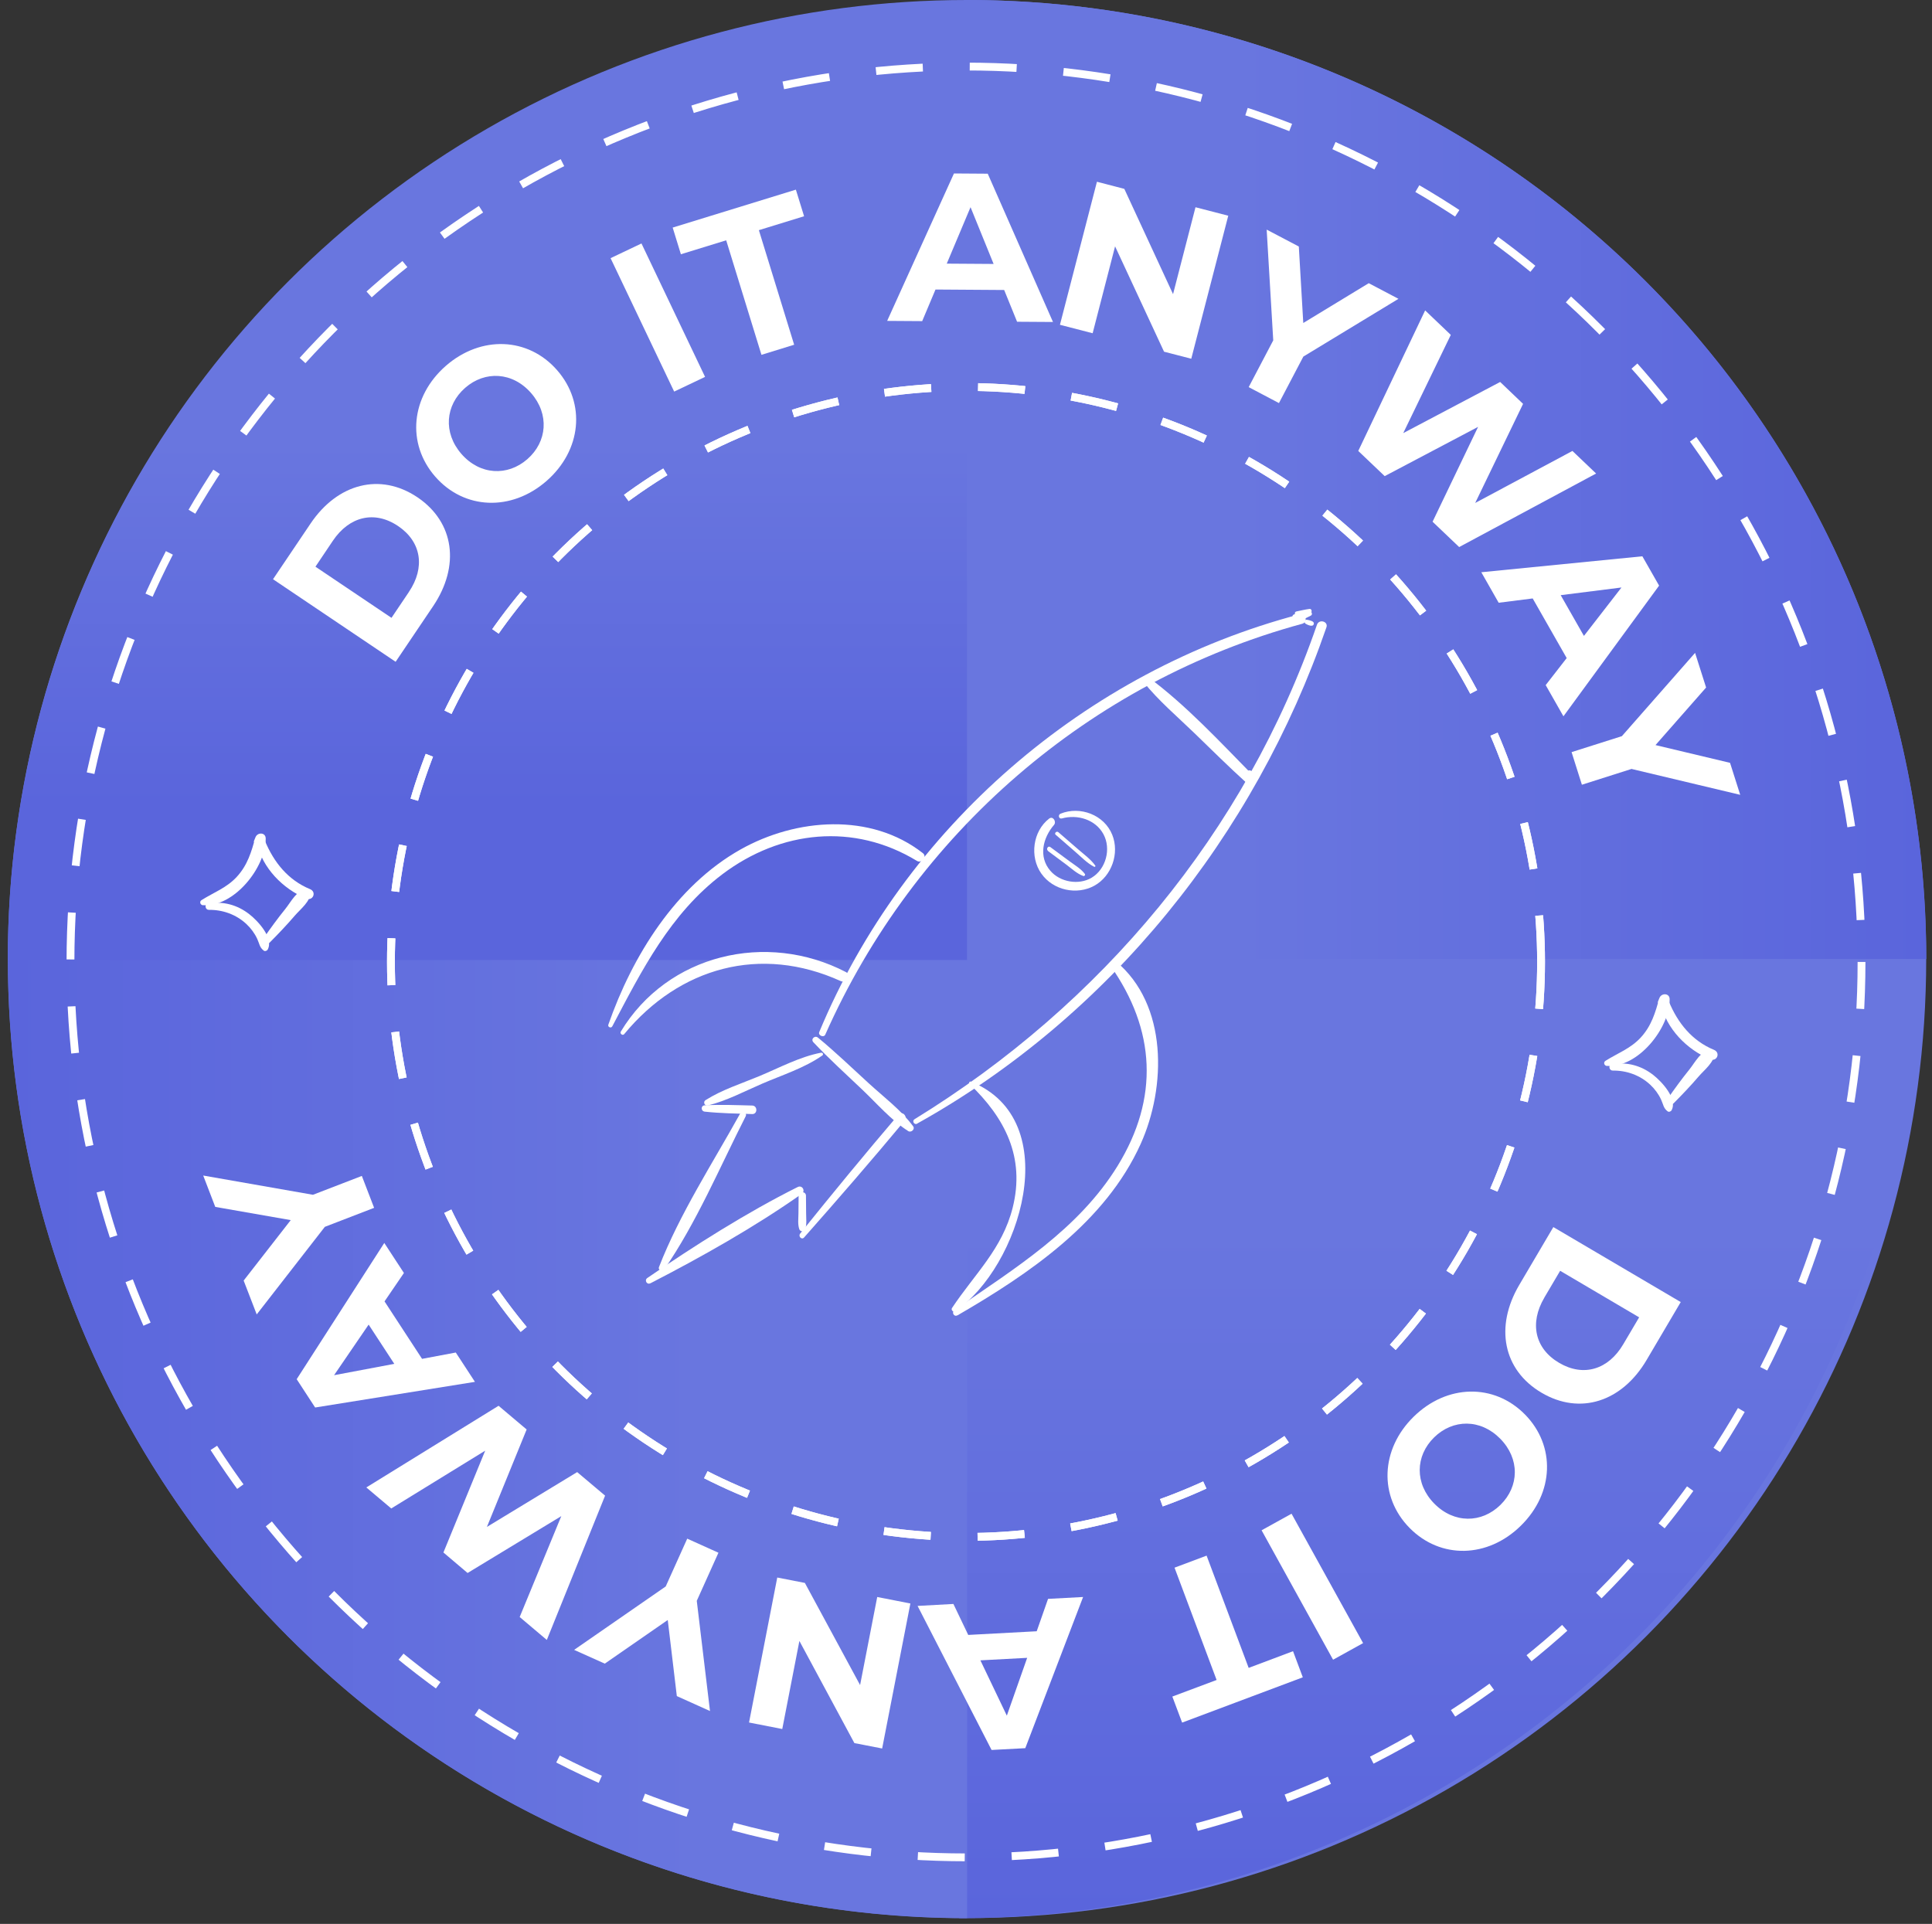 <svg xmlns="http://www.w3.org/2000/svg" xmlns:xlink="http://www.w3.org/1999/xlink" id="Capa_1" data-name="Capa 1" viewBox="0 0 247 246"><rect x="0" y="0" width="247" height="246" fill="#333333" stroke="none"/><defs><style>      .cls-1 {        fill: #6976df;      }      .cls-1, .cls-2, .cls-3, .cls-4, .cls-5, .cls-6 {        stroke-width: 0px;      }      .cls-2 {        fill: url(#Degradado_sin_nombre_4);      }      .cls-3 {        fill: url(#Degradado_sin_nombre_3);      }      .cls-4 {        fill: url(#Degradado_sin_nombre_2);      }      .cls-5 {        fill: url(#Degradado_sin_nombre);      }      .cls-7 {        fill: none;        stroke: #fff;        stroke-dasharray: 0 0 6 6;      }      .cls-6 {        fill: #fff;      }    </style><linearGradient id="Degradado_sin_nombre" data-name="Degradado sin nombre" x1="183.95" y1="248" x2="183.95" y2="2.73" gradientTransform="translate(0 248) scale(1 -1)" gradientUnits="userSpaceOnUse"><stop offset=".64" stop-color="#6976df"></stop><stop offset="1" stop-color="#5a65dc"></stop></linearGradient><linearGradient id="Degradado_sin_nombre_2" data-name="Degradado sin nombre 2" x1="1" y1="186.68" x2="246.27" y2="186.68" gradientTransform="translate(0 248) scale(1 -1)" gradientUnits="userSpaceOnUse"><stop offset=".64" stop-color="#6976df"></stop><stop offset="1" stop-color="#5a65dc"></stop></linearGradient><linearGradient id="Degradado_sin_nombre_3" data-name="Degradado sin nombre 3" x1="246.27" y1="64.05" x2="1" y2="64.05" gradientTransform="translate(0 248) scale(1 -1)" gradientUnits="userSpaceOnUse"><stop offset=".64" stop-color="#6976df"></stop><stop offset="1" stop-color="#5a65dc"></stop></linearGradient><linearGradient id="Degradado_sin_nombre_4" data-name="Degradado sin nombre 4" x1="62.31" y1="2.62" x2="62.31" y2="247.88" gradientTransform="translate(0 248) scale(1 -1)" gradientUnits="userSpaceOnUse"><stop offset=".58" stop-color="#5a65dc"></stop><stop offset=".77" stop-color="#6976df"></stop><stop offset=".83" stop-color="#6976df"></stop></linearGradient></defs><circle class="cls-1" cx="123.63" cy="122.63" r="122.63"></circle><path class="cls-5" d="M245.27,122.63c0,16.1-3.17,32.05-9.34,46.93-6.16,14.88-15.2,28.4-26.58,39.79-11.39,11.39-24.91,20.42-39.79,26.58-14.88,6.16-30.82,9.34-46.93,9.34v-122.63h122.63Z"></path><path class="cls-4" d="M123.63,0c16.1,0,32.05,3.17,46.93,9.33,14.88,6.16,28.4,15.2,39.79,26.58,11.39,11.39,20.42,24.91,26.58,39.78,6.16,14.88,9.34,30.83,9.34,46.93h-122.63V0Z"></path><path class="cls-3" d="M123.63,245.27c-16.11,0-32.05-3.17-46.93-9.34s-28.4-15.2-39.78-26.58c-11.39-11.39-20.42-24.91-26.58-39.79-6.16-14.88-9.33-30.82-9.33-46.93h122.63v122.63Z"></path><path class="cls-2" d="M.99,122.75c0-16.1,3.17-32.05,9.33-46.93,6.16-14.88,15.2-28.4,26.58-39.78,11.39-11.39,24.91-20.42,39.78-26.58C91.57,3.29,107.52.12,123.63.12v122.63H.99Z"></path><circle class="cls-7" cx="123.5" cy="123" r="73.52"></circle><g><path class="cls-6" d="M34.9,74.07l4.8-7.12c3.45-5.13,8.91-6.56,13.66-3.37,4.75,3.2,5.47,8.79,2.02,13.92l-4.8,7.12-15.68-10.56ZM52.28,75.68c2.1-3.11,1.61-6.4-1.39-8.42-3-2.02-6.23-1.24-8.33,1.88l-2.23,3.32,9.72,6.54,2.23-3.31Z"></path><path class="cls-6" d="M55.64,60.94c-3.69-4.23-3.13-10.24,1.37-14.17,4.48-3.9,10.51-3.68,14.22.57,3.71,4.25,3.11,10.26-1.37,14.17-4.5,3.92-10.53,3.66-14.22-.57ZM67.9,50.26c-2.36-2.71-5.89-2.89-8.43-.67-2.54,2.22-2.84,5.74-.48,8.45s5.89,2.89,8.43.67c2.54-2.22,2.84-5.74.48-8.45Z"></path><path class="cls-6" d="M78.06,33.01l3.95-1.88,8.13,17.06-3.95,1.88-8.13-17.06Z"></path><path class="cls-6" d="M92.83,30.73l-5.78,1.78-1.05-3.41,15.75-4.85,1.05,3.4-5.78,1.78,4.51,14.65-4.18,1.29-4.51-14.65Z"></path><path class="cls-6" d="M128.38,37.08l-8.78-.06-1.7,4.04-4.48-.03,8.54-18.85,4.32.03,8.34,18.96-4.59-.03-1.65-4.06ZM127.03,33.75l-2.95-7.26-3.04,7.22,6,.04Z"></path><path class="cls-6" d="M157.03,27.58l-4.73,18.29-3.48-.9-6.26-13.47-2.87,11.11-4.18-1.08,4.73-18.29,3.5.91,6.23,13.46,2.87-11.11,4.18,1.08Z"></path><path class="cls-6" d="M166.62,45.61l-3.11,5.93-3.87-2.04,3.14-5.98-.84-14.16,4.11,2.16.57,9.78,8.37-5.09,3.8,2-12.17,7.39Z"></path><path class="cls-6" d="M204.07,60.54l-17.52,9.41-3.4-3.24,5.82-12.13-11.94,6.3-3.38-3.22,8.55-17.97,3.28,3.13-6.08,12.56,12.39-6.54,2.93,2.8-6.12,12.67,12.43-6.65,3.03,2.89Z"></path><path class="cls-6" d="M200.3,84.15l-4.35-7.63-4.35.55-2.22-3.9,20.59-2.04,2.14,3.75-12.23,16.71-2.27-3.99,2.69-3.46ZM202.5,81.31l4.8-6.19-7.77.98,2.97,5.21Z"></path><path class="cls-6" d="M208.62,98.31l-6.38,2.03-1.32-4.17,6.43-2.04,9.36-10.65,1.41,4.43-6.47,7.36,9.53,2.27,1.3,4.09-13.86-3.3Z"></path></g><g><path class="cls-6" d="M214.87,166.5l-4.36,7.4c-3.14,5.33-8.5,7.09-13.43,4.18-4.93-2.91-5.99-8.45-2.85-13.78l4.36-7.4,16.29,9.59ZM197.43,165.94c-1.9,3.23-1.22,6.49,1.9,8.32,3.12,1.84,6.3.86,8.2-2.38l2.03-3.44-10.1-5.95-2.03,3.44Z"></path><path class="cls-6" d="M194.96,180.86c3.94,4,3.74,10.04-.52,14.22-4.23,4.17-10.27,4.31-14.23.29-3.96-4.02-3.72-10.06.52-14.22,4.25-4.18,10.29-4.29,14.23-.29ZM183.37,192.26c2.52,2.56,6.05,2.53,8.46.16,2.41-2.37,2.49-5.9-.03-8.46-2.52-2.56-6.05-2.53-8.46-.16-2.41,2.37-2.49,5.9.03,8.46Z"></path><path class="cls-6" d="M174.26,210.1l-3.83,2.12-9.14-16.55,3.83-2.12,9.15,16.55Z"></path><path class="cls-6" d="M159.65,213.26l5.66-2.13,1.25,3.34-15.43,5.79-1.25-3.33,5.66-2.12-5.38-14.36,4.1-1.54,5.38,14.36Z"></path><path class="cls-6" d="M123.78,209.05l8.76-.47,1.45-4.14,4.48-.24-7.39,19.33-4.31.23-9.46-18.42,4.58-.25,1.89,3.95ZM125.34,212.3l3.38,7.07,2.6-7.39-5.99.32Z"></path><path class="cls-6" d="M95.76,220.26l3.61-18.55,3.53.69,7.06,13.06,2.19-11.26,4.24.83-3.61,18.54-3.55-.69-7.03-13.06-2.19,11.26-4.24-.83Z"></path><path class="cls-6" d="M85.11,202.85l2.75-6.11,3.99,1.8-2.77,6.15,1.69,14.09-4.24-1.91-1.16-9.73-8.05,5.58-3.92-1.76,11.71-8.11Z"></path><path class="cls-6" d="M46.82,190.2l16.92-10.45,3.59,3.03-5.08,12.46,11.54-7.01,3.57,3.01-7.45,18.45-3.47-2.93,5.32-12.9-11.98,7.27-3.09-2.62,5.34-13.02-12.01,7.39-3.2-2.7Z"></path><path class="cls-6" d="M49.16,166.4l4.8,7.35,4.31-.81,2.45,3.75-20.43,3.28-2.36-3.62,11.2-17.42,2.51,3.84-2.47,3.62ZM47.13,169.37l-4.42,6.47,7.7-1.45-3.28-5.02Z"></path><path class="cls-6" d="M40.01,152.77l6.25-2.41,1.57,4.08-6.3,2.43-8.71,11.2-1.67-4.33,6.02-7.73-9.65-1.69-1.54-4.01,14.03,2.46Z"></path></g><circle class="cls-7" cx="123.5" cy="123" r="73.52"></circle><circle class="cls-7" cx="123.5" cy="123" r="114.49"></circle><g><path class="cls-6" d="M103.99,133.27c1.99,2.11,4.15,4.06,6.25,6.06,1.87,1.78,3.7,3.91,5.88,5.3.37.23.9-.25.62-.62-1.54-2.08-3.77-3.75-5.68-5.5-2.14-1.96-4.24-3.98-6.48-5.83-.41-.34-.97.19-.59.59h0Z"></path><path class="cls-6" d="M105.51,132.29c11.41-25.73,33.81-45.14,60.97-52.53.78-.21.45-1.41-.33-1.21-27.39,7.21-50.54,27.27-61.41,53.41-.18.44.58.76.77.33h0Z"></path><path class="cls-6" d="M117.25,143.67c24.66-13.74,43.16-36.85,52.33-63.46.26-.76-.95-1.09-1.21-.33-9.15,26.56-27.59,48.56-51.45,63.23-.36.22-.04.77.33.57h0Z"></path><path class="cls-6" d="M146.21,87.22c1.9,2.37,4.31,4.41,6.49,6.52s4.38,4.3,6.66,6.36c.43.38,1.29.02,1.05-.61l-.26-.7c-.13-.35-.68-.42-.78,0l-.17.7,1.05-.28c-4.22-4.29-8.66-9.1-13.52-12.67-.42-.31-.8.33-.52.67h0Z"></path><path class="cls-6" d="M135.76,104.65c1.98-.55,4.29.13,5.31,2.01s.32,4.48-1.51,5.57c-1.65.98-4.02.57-5.27-.88-1.56-1.8-.96-4.23.46-5.87.35-.41-.13-1.19-.62-.81-2.09,1.61-2.52,4.87-1,7.03s4.55,2.78,6.78,1.55,3.23-4.16,2.29-6.5c-1.02-2.56-4.11-3.72-6.61-2.71-.37.15-.23.72.17.61h0Z"></path><path class="cls-6" d="M123.95,138.6c4.54,4.35,7.13,9.37,5.52,15.81-1.32,5.28-4.87,8.49-7.76,12.84-.16.25.16.58.41.41,8.27-5.58,14.22-24.45,2-29.36-.17-.07-.29.18-.17.3h0Z"></path><path class="cls-6" d="M122.41,168.19c9.19-5.33,18.9-11.91,23.42-21.92,3.28-7.26,3.49-17.82-3.17-23.35-.36-.3-1.02.09-.71.54,5.78,8.19,6.27,16.94.93,25.62-5.01,8.14-13.19,13.13-20.86,18.44-.4.28-.05.91.38.66h0Z"></path><path class="cls-6" d="M79.8,132.23c7.07-8.56,17.43-11.43,27.67-6.79.77.35,1.44-.75.67-1.15-10.13-5.26-22.79-2.28-28.77,7.61-.16.26.23.57.43.33h0Z"></path><path class="cls-6" d="M78.27,131.25c3.78-7.18,7.44-14.45,14.09-19.47,7.46-5.62,16.82-6.6,24.87-1.7.59.36,1.34-.54.76-.99-6.67-5.22-16.2-4.47-23.3-.48-8.31,4.67-13.85,13.63-16.92,22.42-.1.29.36.49.5.21h0Z"></path><path class="cls-6" d="M104.98,134.6c-2.73.52-5.36,1.94-7.93,3.01-2.29.95-4.75,1.73-6.85,3.06-.35.22-.13.78.29.68,2.41-.59,4.68-1.81,6.96-2.79,2.55-1.1,5.4-2,7.68-3.6.18-.12.07-.39-.15-.35h0Z"></path><path class="cls-6" d="M90.1,142.14c2.02.22,4.05.24,6.07.31.7.02.7-1.07,0-1.09-2.02-.05-4.05-.14-6.07-.03-.53.03-.51.75,0,.81h0Z"></path><path class="cls-6" d="M94.65,142.34c-3.53,6.38-7.76,12.87-10.4,19.67-.16.41.45.61.68.29,4.11-5.95,7.12-13.12,10.4-19.56.23-.45-.43-.84-.67-.39h0Z"></path><path class="cls-6" d="M83.15,164.09c6.52-3.36,13.34-7.2,19.34-11.43.53-.38.08-1.17-.51-.88-6.56,3.28-13.17,7.48-19.22,11.63-.41.28-.06.91.39.67h0Z"></path><path class="cls-6" d="M102.1,152.89l-.02,2.24c0,.67-.11,1.38.1,2.02.12.39.66.39.78,0,.2-.64.1-1.36.1-2.02l-.02-2.24c0-.6-.93-.6-.94,0h0Z"></path><path class="cls-6" d="M102.8,158.23c4.35-4.92,8.65-9.88,12.85-14.93.45-.54-.32-1.32-.78-.78-4.27,5-8.45,10.09-12.57,15.21-.28.35.19.85.5.5h0Z"></path><path class="cls-6" d="M133.99,108.82c.78.58,1.56,1.16,2.34,1.74.68.51,1.36,1.16,2.17,1.45.14.05.29-.13.2-.26-.49-.66-1.27-1.11-1.93-1.6-.83-.61-1.66-1.22-2.49-1.84-.3-.22-.58.28-.29.49h0Z"></path><path class="cls-6" d="M134.98,106.75c.84.73,1.69,1.47,2.53,2.2.75.65,1.48,1.42,2.37,1.88.09.05.22-.06.15-.15-.58-.81-1.43-1.42-2.18-2.07-.85-.73-1.69-1.47-2.54-2.2-.23-.2-.57.14-.34.34h0Z"></path><path class="cls-6" d="M166.73,79.51s.08.05.12.07l-.07-.12v.05c0,.1.05.19.13.24.23.14.93.48,1.05.05.06-.21-.12-.34-.28-.4-.21-.08-.41-.14-.63-.16-.1-.01-.18.06-.24.14l-.02.02.15-.06s-.1-.01-.14-.02c-.11-.02-.2.13-.08.2h0Z"></path><path class="cls-6" d="M167.1,79.1s0-.01,0-.01,0,.01,0,.01h0Z"></path><path class="cls-6" d="M166.78,78.78s0-.01,0-.01,0,.01,0,.01h0Z"></path><path class="cls-6" d="M165.59,79.08c.34-.11.68-.23,1.03-.34.31-.11.65-.18.92-.38.16-.11.12-.4-.11-.39-.34,0-.65.14-.96.25-.34.11-.68.23-1.03.34s-.19.64.14.52h0Z"></path><path class="cls-6" d="M165.9,78.74c.53-.11,1.08-.18,1.59-.33.29-.08.25-.59-.07-.55-.56.07-1.12.21-1.67.32-.37.07-.21.64.16.56h0Z"></path><path class="cls-6" d="M166.3,79.36c.43-.21.85-.43,1.28-.64.34-.17.04-.69-.3-.52-.43.21-.85.42-1.28.64-.35.17-.04.7.3.52h0Z"></path></g><g><path class="cls-6" d="M25.94,115.74c3.97.3,8.05-4.83,8.03-8.52,0-.8-1.03-.83-1.3-.18l-.19.46c-.12.29.22.56.49.49l.51-.14-.81-.81c-.55,1.92-1.01,3.57-2.41,5.09-1.31,1.41-2.92,1.97-4.49,2.96-.31.19-.17.63.18.66h0Z"></path><path class="cls-6" d="M26.69,116.34c1.77-.03,3.5.59,4.8,1.8.58.54,1.07,1.2,1.4,1.92.29.62.28,1.07.83,1.49.15.12.41.03.5-.13.81-1.47-1.26-3.68-2.34-4.52-1.55-1.21-3.37-1.7-5.31-1.37-.46.08-.34.81.11.8h0Z"></path><path class="cls-6" d="M34.48,120.52c1.1-1.11,2.17-2.23,3.19-3.42.7-.83,2.11-1.88,2-3.05-.02-.21-.18-.45-.43-.43-1.26.12-2.03,1.69-2.77,2.61-.97,1.2-1.87,2.44-2.75,3.7-.32.46.38.97.76.59h0Z"></path><path class="cls-6" d="M32.83,107.8c.74,3.21,3.32,5.83,6.3,7.09.87.37,1.39-.83.51-1.2-2.81-1.16-4.63-3.43-5.77-6.18-.26-.63-1.2-.41-1.04.29h0Z"></path></g><g><path class="cls-6" d="M205.43,136.29c3.97.3,8.05-4.83,8.03-8.52,0-.8-1.03-.83-1.3-.18l-.19.46c-.12.29.22.56.49.49l.51-.14-.81-.81c-.55,1.92-1.01,3.57-2.41,5.09-1.31,1.41-2.92,1.97-4.49,2.96-.31.19-.17.63.18.66h0Z"></path><path class="cls-6" d="M206.17,136.89c1.77-.03,3.5.59,4.8,1.8.58.54,1.07,1.2,1.4,1.92.29.62.28,1.07.83,1.49.15.12.41.03.5-.13.81-1.47-1.26-3.68-2.34-4.52-1.55-1.21-3.37-1.7-5.31-1.37-.46.08-.34.81.11.8h0Z"></path><path class="cls-6" d="M213.97,141.07c1.1-1.11,2.17-2.23,3.19-3.42.7-.83,2.11-1.88,2-3.05-.02-.21-.18-.45-.43-.43-1.26.12-2.03,1.69-2.77,2.61-.97,1.2-1.87,2.44-2.75,3.7-.32.46.38.97.76.59h0Z"></path><path class="cls-6" d="M212.32,128.35c.74,3.21,3.32,5.83,6.3,7.09.87.37,1.39-.83.51-1.2-2.81-1.16-4.63-3.43-5.77-6.18-.26-.63-1.2-.41-1.04.29h0Z"></path></g></svg>